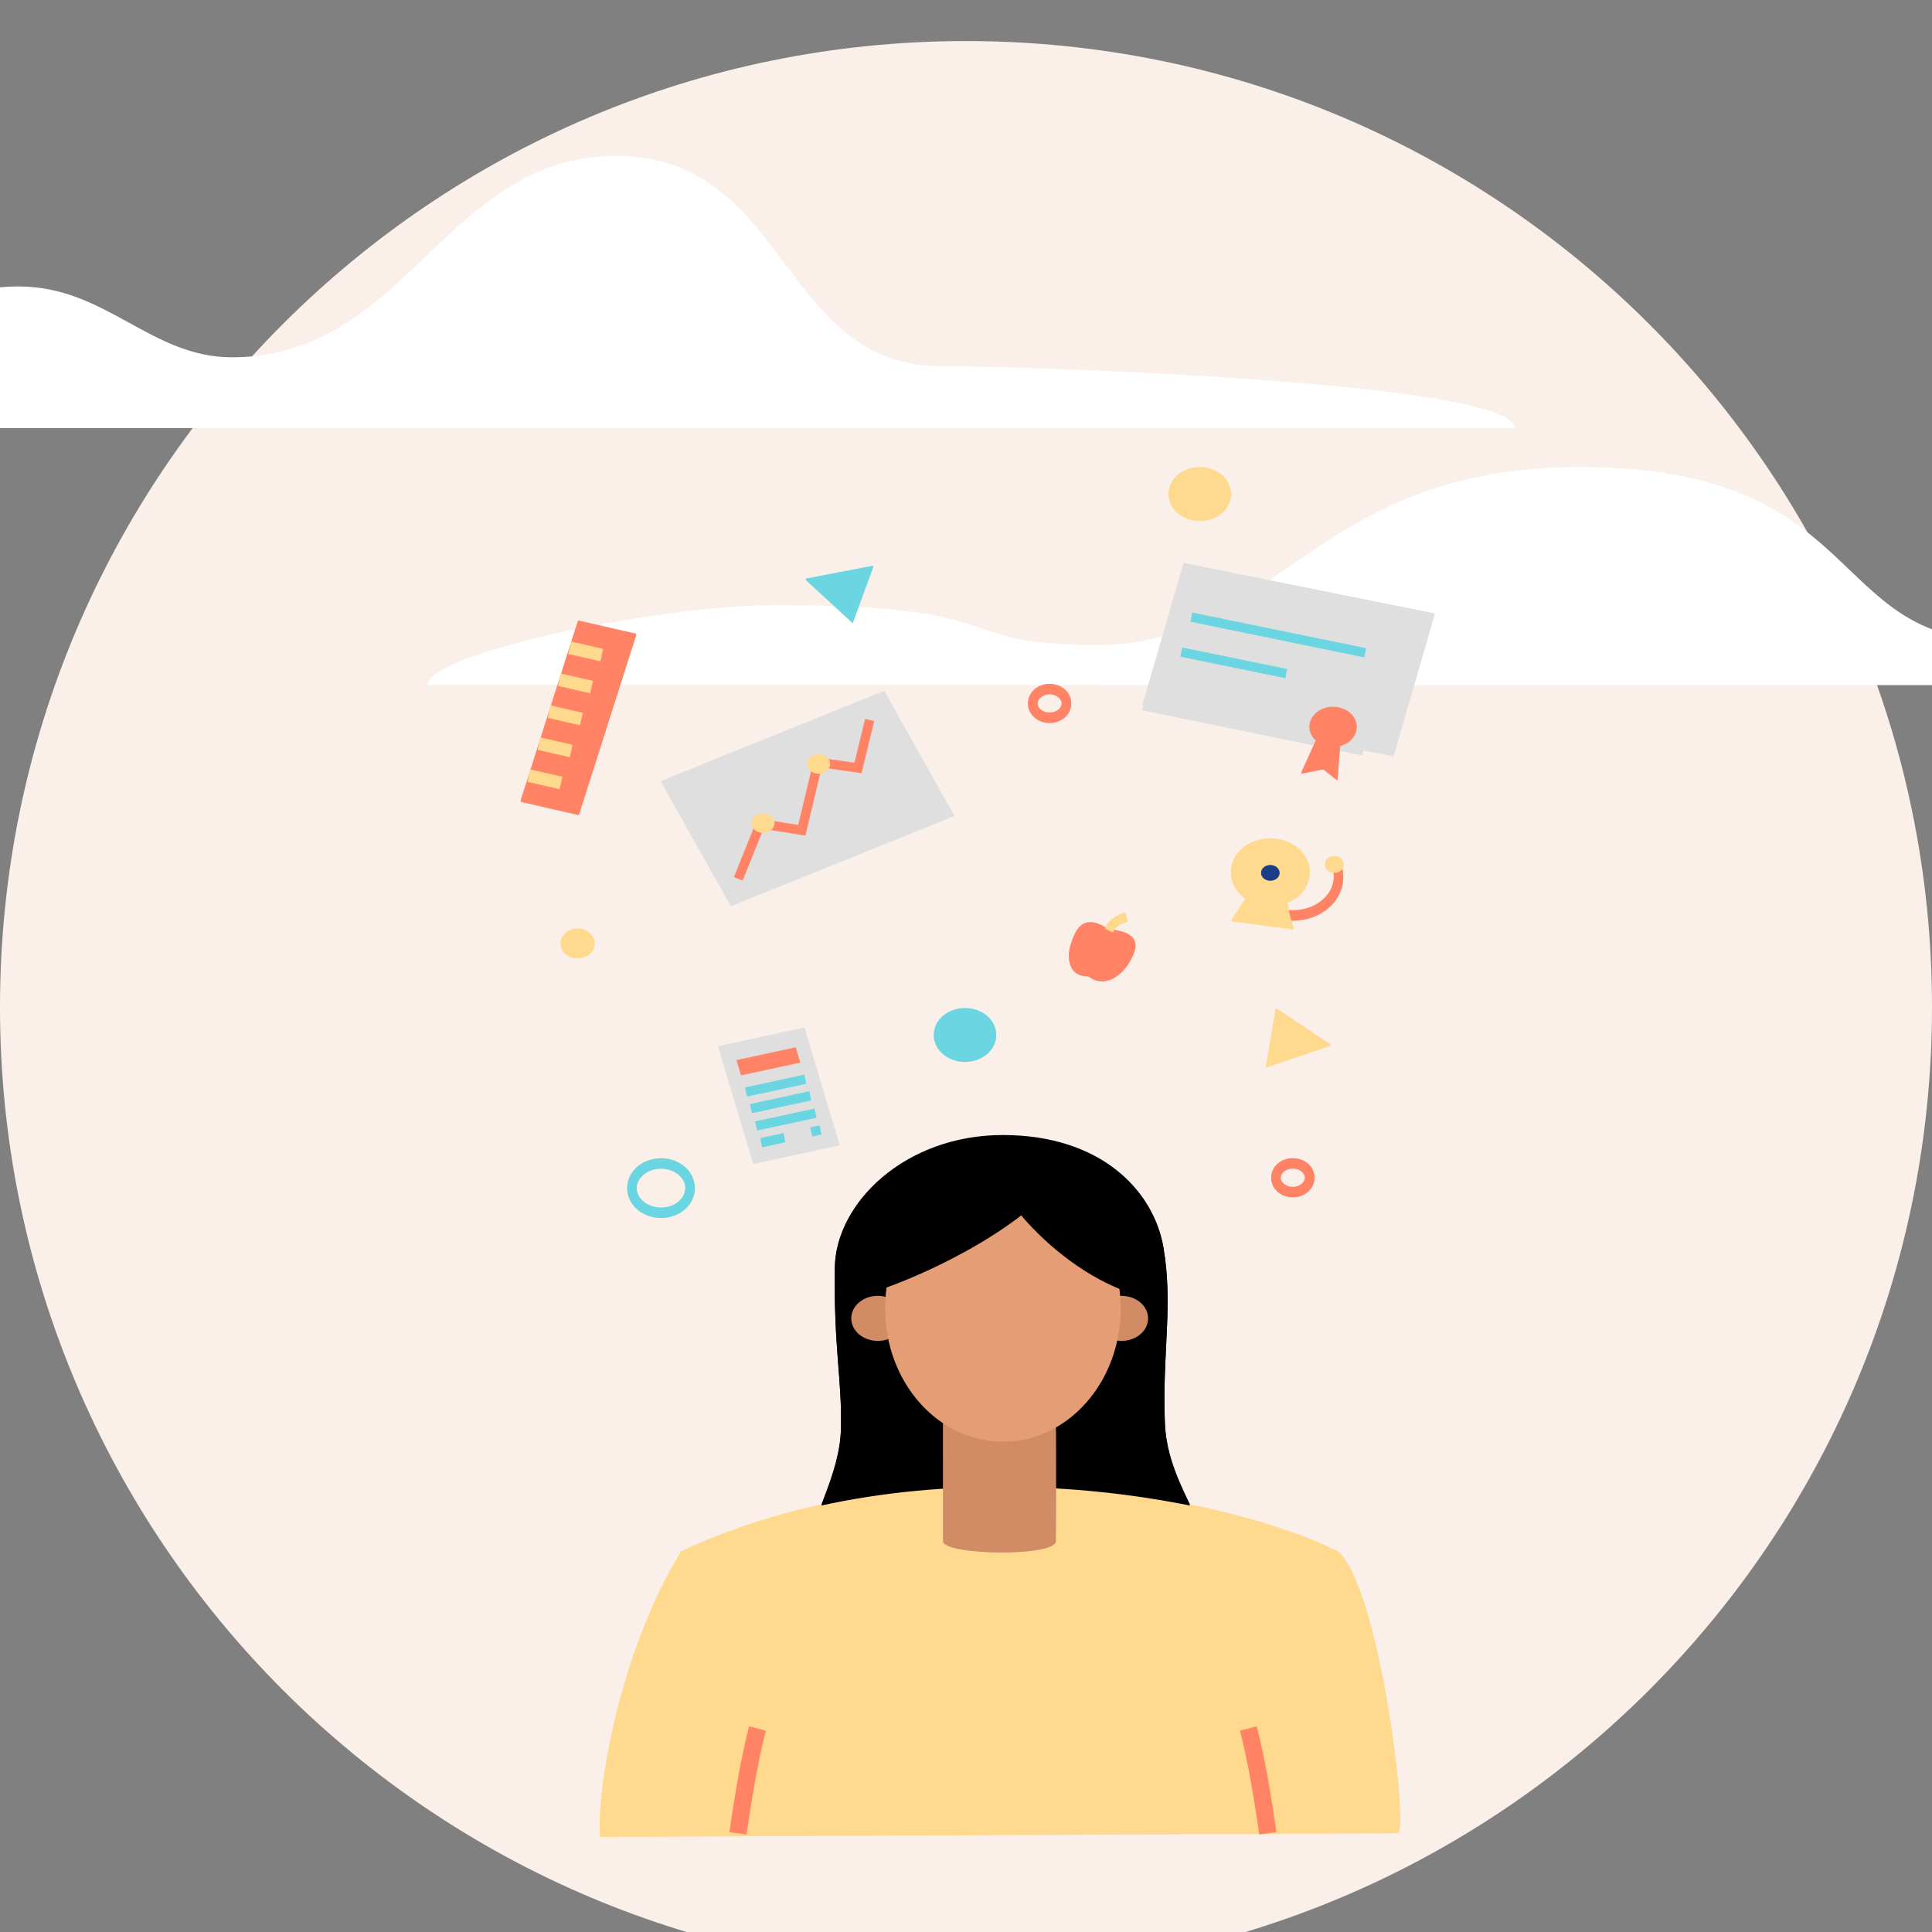 <?xml version="1.0" encoding="UTF-8" standalone="no"?>
<!DOCTYPE svg PUBLIC "-//W3C//DTD SVG 1.1//EN" "http://www.w3.org/Graphics/SVG/1.1/DTD/svg11.dtd">
<svg version="1.1" xmlns="http://www.w3.org/2000/svg" xmlns:xlink="http://www.w3.org/1999/xlink" preserveAspectRatio="xMidYMid meet" viewBox="0 0 640 640" width="640" height="640"><rect x="0" y="0" width="640" height="640" fill="#808080" stroke="none"/><defs><path d="M320 13.6C143.27 13.6 0 156.87 0 333.6C0 510.33 143.27 653.6 320 653.6C496.73 653.6 640 510.33 640 333.6C640 156.87 496.73 13.6 320 13.6Z" id="a26L4Deh6"></path><path d="M-138.27 141.81C-138.27 121.85 -88.74 117.62 -69.16 117.62C-29.46 117.62 -26.83 94.89 6.13 94.89C35.11 94.89 49.86 118.36 76.84 118.36C134.74 118.36 147.64 51.66 203.97 51.66C261.29 51.66 258.36 121.29 311.7 121.29C338.81 121.29 501.73 126.41 501.73 141.82C373.73 141.82 -10.27 141.81 -138.27 141.81Z" id="a4I7EricoJ"></path><path d="M141.67 226.93C141.67 216.6 216.54 200.45 257.49 200.45C338.26 200.45 313.04 213.69 363.85 213.69C421.75 213.69 434.97 154.72 523.07 154.72C619.36 154.72 604.25 212.4 663.34 212.4C688.79 212.4 701.54 206.79 737.71 206.79C758.7 206.79 781.67 216.64 781.67 226.97C653.67 226.96 269.67 226.94 141.67 226.93Z" id="e1Hyzkuhcc"></path><path d="M385.4 413.11C388.7 432.24 384.94 448.08 385.88 471.21C386.51 486.78 394.6 497.18 399.78 511.07C404.96 524.95 266.68 528.45 267.51 515.47C268.33 502.48 278.23 489.18 278.58 473C278.94 456.51 276.17 446.61 276.55 419.79C276.83 398.61 299.71 375.99 332.21 375.99C364.71 375.99 382.16 394.41 385.4 413.11Z" id="a4oucsHh2"></path><path d="M198.8 608.15C197.55 595.12 204.4 548.63 225.59 513.91C304.73 476.74 404.01 494.44 443.27 513.91C456.56 525.37 466.17 601.46 463.27 606.92" id="bjniz98DK"></path><path d="M244.47 606.92C245.72 598.47 247.69 584.84 250.91 572.21" id="c2gy21iXCI"></path><path d="M419.98 606.92C418.74 598.47 416.76 584.84 413.54 572.21" id="f1QPgCR12d"></path><path d="M290.78 428.88C295.65 428.88 299.59 432.22 299.59 436.34C299.6 440.46 295.66 443.81 290.81 443.82C285.95 443.83 282 440.49 281.99 436.36C281.99 436.36 281.99 436.36 281.99 436.35C281.98 432.23 285.92 428.88 290.78 428.88Z" id="aGZ5xlmwe"></path><path d="M371.51 428.88C376.37 428.88 380.32 432.22 380.32 436.34C380.33 440.47 376.39 443.81 371.52 443.82C371.52 443.82 371.52 443.82 371.52 443.82C366.66 443.82 362.72 440.48 362.72 436.35C362.71 432.23 366.65 428.88 371.51 428.88Z" id="ar9kxlB7A"></path><path d="M354.81 312.39C353.42 316.3 353.52 323.18 360.48 323.04C366.58 327.68 372.26 321.67 374.01 318.62C375.76 315.56 380.04 308.94 367.27 307.8C358.39 301.92 356.2 308.49 354.81 312.39Z" id="eFN3xKuaF"></path><path d="M373.14 303.61C370.08 304.53 368.36 305.77 367.38 307.94" id="e1qyKG2wYY"></path><path d="M319.66 333.91C325.36 333.91 329.98 337.83 329.98 342.66C329.98 347.48 325.38 351.4 319.69 351.41C313.99 351.42 309.37 347.51 309.35 342.68C309.35 342.68 309.35 342.67 309.35 342.67C309.35 337.84 313.96 333.92 319.66 333.91Z" id="c1Rs6ZFH7"></path><path d="M237.93 346.53L266.5 340.38L278.07 379.06L249.51 385.18L237.93 346.53Z" id="crz9n5i4R"></path><path d="M243.95 350.79L263.6 346.56L265.12 351.63L245.47 355.85L243.95 350.79Z" id="a1QaVuvjpA"></path><path d="M247.12 361.36L266.77 357.13" id="h2AfybT5mX"></path><path d="M248.76 366.86L268.42 362.63" id="aofddeWOn"></path><path d="M250.49 372.6L270.16 368.37" id="bbOJlEgka"></path><path d="M252.14 378.15L259.85 376.49" id="a7D91HNd4s"></path><path d="M268.72 374.58L271.81 373.92" id="b5ZJkMKhUR"></path><path d="M219 258.7L292.91 228.84L316.01 269.99L242.1 299.85L219 258.7Z" id="a3buTMKE2c"></path><path d="M244.56 290.75L251.91 272.49L265.61 274.69L270.99 252.17L284.23 254.04L288.08 238.15" id="a1vui8BCS8"></path><path d="M251.13 269.36C253.03 268.6 255.3 269.29 256.2 270.9C257.1 272.51 256.3 274.43 254.4 275.2C252.5 275.97 250.23 275.29 249.32 273.68C249.32 273.67 249.32 273.67 249.32 273.67C248.42 272.05 249.23 270.13 251.13 269.36Z" id="bg5svcjgi"></path><path d="M269.54 249.76C271.44 248.99 273.71 249.68 274.62 251.29C275.53 252.91 274.72 254.84 272.82 255.61C270.92 256.38 268.64 255.69 267.74 254.08C267.73 254.08 267.73 254.08 267.73 254.07C266.83 252.46 267.63 250.53 269.54 249.76Z" id="a60BogZ2eO"></path><path d="M420.81 277.7C428.02 277.7 433.87 282.66 433.87 288.77C433.87 294.89 428.02 299.85 420.81 299.85C420.8 299.85 420.79 299.85 420.78 299.85C413.58 299.84 407.75 294.89 407.75 288.77C407.75 282.66 413.6 277.7 420.81 277.7Z" id="b1woBen85O"></path><path d="M442.85 286.84C445.1 293.63 440.43 300.67 432.43 302.58C431.12 302.89 429.77 303.05 428.41 303.05C427.42 303.05 426.44 302.97 425.48 302.81" id="bQ4sEW7Mp"></path><path d="M412.89 297.19L407.88 304.8L428.55 307.62L426.29 298.75" id="a1MY0haqCt"></path><path d="M420.81 286.16C422.51 286.16 423.89 287.33 423.89 288.77C423.89 290.22 422.51 291.39 420.81 291.39C419.11 291.39 417.73 290.22 417.73 288.77C417.73 288.77 417.73 288.77 417.73 288.77C417.73 287.33 419.11 286.16 420.81 286.16Z" id="bHHRqWHPK"></path><path d="M442.02 283.55C443.72 283.55 445.1 284.72 445.1 286.16C445.1 287.6 443.72 288.77 442.02 288.77C440.32 288.77 438.94 287.6 438.94 286.16C438.94 284.72 440.32 283.55 442.02 283.55Z" id="b5L7ehq0Lq"></path><path d="M191.47 205.51L210.78 209.93L191.76 269.65L172.45 265.24L191.47 205.51Z" id="aFCnnrYWZ"></path><path d="M178.59 245.96L189.22 248.4" id="a1jfYsQi6l"></path><path d="M175.21 256.56L185.85 259" id="b1bTR7k9r2"></path><path d="M181.96 235.38L192.6 237.82" id="bkF9K1f7Y"></path><path d="M185.33 224.78L195.97 227.21" id="ak0RvUf9G"></path><path d="M188.7 214.19L199.34 216.62" id="c8dgqhizz"></path><path d="M390.35 193.12L463.27 208.05L451.23 250.23L378.35 235.29L390.35 193.12Z" id="a3k4uTYJO"></path><path d="M443.44 233.93C447.66 234.79 450.26 238.39 449.24 241.97C448.22 245.55 443.98 247.75 439.76 246.89C439.76 246.89 439.76 246.89 439.76 246.89C435.54 246.02 432.94 242.42 433.96 238.84C434.98 235.26 439.23 233.06 443.44 233.93Z" id="a1UXMRXaaA"></path><path d="M436.28 244.33L431.04 255.92L438.36 254.52L443.06 258.22L444 245.59" id="asBrZu8s5"></path><path d="M394.66 204.06L452.22 215.85" id="c2UcXsyGL3"></path><path d="M391.33 215.63L426.09 222.75" id="a3Po6LzpLK"></path><path d="M274.64 198.88L266.82 191.68L278.07 189.52L289.33 187.36L285.91 196.72L282.49 206.06L274.64 198.88Z" id="eVkIG40YD"></path><path d="M430.07 349.66L419.35 353.29L420.99 343.6L422.64 333.9L431.7 339.95L440.78 346L430.07 349.66Z" id="cELvYFsu5"></path><path d="M347.7 228.08C350.79 228.08 353.29 230.21 353.29 232.83C353.29 235.45 350.79 237.58 347.7 237.58C344.61 237.58 342.1 235.45 342.1 232.83C342.1 232.83 342.1 232.83 342.1 232.83C342.1 230.21 344.61 228.08 347.7 228.08Z" id="d4DNmxRdN"></path><path d="M191.34 307.61C194.43 307.61 196.94 309.74 196.94 312.36C196.94 314.98 194.43 317.1 191.34 317.1C188.25 317.1 185.74 314.98 185.74 312.36C185.74 312.36 185.74 312.36 185.74 312.36C185.74 309.74 188.25 307.61 191.34 307.61Z" id="bhKdsf2S0"></path><path d="M312.36 464.44C334.81 464.44 347.28 464.44 349.78 464.44C349.78 464.44 349.95 497.24 349.78 510.14C349.78 515.47 312.37 514.86 312.37 510.14C312.37 504.05 312.36 488.82 312.36 464.44Z" id="c3u0qObyh"></path><path d="M332.23 388.98C353.79 388.98 371.24 408.73 371.24 433.09C371.24 457.45 353.79 477.2 332.23 477.2C310.66 477.2 293.21 457.45 293.21 433.09C293.21 408.73 310.66 388.98 332.23 388.98Z" id="a152e6NAdX"></path><path d="M285.02 428.89C282.29 417.22 299.99 367.54 353.29 385.82C343.38 405.35 302.32 424.43 285.02 428.89Z" id="d2e3UUTVUu"></path><path d="M377.47 428.89C389.4 414.48 361.89 384.53 331.35 385.22C323.84 387.64 348.24 420.74 377.47 428.89Z" id="d23xKZXlkt"></path><path d="M397.44 154.72C403.13 154.72 407.75 158.63 407.76 163.47C407.76 168.3 403.14 172.22 397.45 172.22C397.44 172.22 397.44 172.22 397.44 172.22C391.74 172.22 387.13 168.3 387.13 163.48C387.12 158.64 391.74 154.72 397.44 154.72Z" id="a7sDnFwHii"></path><path d="M218.97 385.23C224.29 385.23 228.6 388.88 228.6 393.4C228.6 397.91 224.29 401.56 218.97 401.56C213.65 401.56 209.34 397.91 209.34 393.4C209.34 388.88 213.65 385.23 218.97 385.23Z" id="bnLYE9mBR"></path><path d="M428.26 385.2C431.36 385.19 433.87 387.32 433.87 389.94C433.87 392.57 431.37 394.7 428.27 394.7C428.27 394.7 428.27 394.7 428.27 394.7C425.18 394.7 422.67 392.58 422.67 389.96C422.67 389.96 422.67 389.96 422.67 389.95C422.66 387.33 425.17 385.2 428.26 385.2Z" id="g4y5cm4KX8"></path><path d="M385.4 413.49C388.7 432.62 384.94 448.46 385.88 471.59C386.51 487.16 394.6 497.56 399.78 511.45C404.96 525.34 266.68 528.84 267.51 515.85C268.33 502.85 278.23 489.56 278.58 473.38C278.94 456.89 276.17 446.99 276.55 420.17C276.83 398.98 299.71 376.37 332.21 376.37C364.71 376.37 382.16 394.79 385.4 413.49Z" id="bY2URIQMF"></path><path d="M198.8 608.52C197.55 595.48 204.4 548.99 225.59 514.28C304.73 477.1 404.01 494.81 443.27 514.28C456.56 525.73 466.17 601.82 463.27 607.29" id="a5JTTrHoPJ"></path><path d="M244.47 607.3C245.72 598.84 247.69 585.22 250.91 572.59" id="a2GD6tfUSA"></path><path d="M419.98 607.3C418.74 598.84 416.76 585.22 413.54 572.59" id="a18GxjQlwr"></path><path d="M290.78 429.26C295.65 429.26 299.59 432.6 299.59 436.72C299.6 440.84 295.66 444.19 290.81 444.19C285.95 444.2 282 440.87 281.99 436.74C281.99 436.74 281.99 436.74 281.99 436.73C281.98 432.61 285.92 429.26 290.78 429.26Z" id="e7cf5Nguav"></path><path d="M371.51 429.26C376.37 429.26 380.32 432.6 380.32 436.72C380.33 440.85 376.39 444.19 371.52 444.19C371.52 444.19 371.52 444.19 371.52 444.19C366.66 444.19 362.72 440.85 362.72 436.73C362.71 432.61 366.65 429.26 371.51 429.26Z" id="cdkOdAYK"></path><path d="M354.81 312.78C353.42 316.68 353.52 323.57 360.48 323.42C366.58 328.06 372.26 322.06 374.01 319C375.76 315.95 380.04 309.33 367.27 308.18C358.39 302.3 356.2 308.87 354.81 312.78Z" id="a45fyEcUGb"></path><path d="M373.14 303.99C370.08 304.9 368.36 306.15 367.38 308.31" id="a1aN1Dh3P1"></path><path d="M319.66 334.29C325.36 334.29 329.98 338.2 329.98 343.03C329.98 347.86 325.38 351.78 319.69 351.79C314 351.8 309.37 347.9 309.35 343.07C309.35 343.06 309.35 343.05 309.35 343.04C309.35 338.21 313.96 334.29 319.66 334.29Z" id="b2qhjlRAlS"></path><path d="M237.93 346.9L266.5 340.75L278.07 379.43L249.51 385.59L237.93 346.9Z" id="czvcoxwVu"></path><path d="M243.95 351.17L263.6 346.93L265.12 352L245.47 356.23L243.95 351.17Z" id="jqHzWfPtJ"></path><path d="M247.12 361.74L266.77 357.51" id="c1Lzhe5kT8"></path><path d="M248.76 367.25L268.42 362.99" id="a32aZ31SFN"></path><path d="M250.49 372.98L270.16 368.75" id="b23blI58kT"></path><path d="M252.14 378.53L259.85 376.87" id="b16eIxUg0L"></path><path d="M268.72 374.96L271.81 374.29" id="bcTcuuLpB"></path><path d="M219 259.08L292.91 229.22L316.01 270.37L242.1 300.21L219 259.08Z" id="d2u6NH7ycW"></path><path d="M244.56 291.13L251.91 272.87L265.61 275.04L270.99 252.52L284.23 254.39L288.08 238.51" id="aW0nX8dE"></path><path d="M251.12 269.76C253.03 268.99 255.3 269.67 256.21 271.29C257.11 272.9 256.3 274.83 254.4 275.6C252.5 276.37 250.23 275.68 249.32 274.07C248.41 272.45 249.22 270.52 251.12 269.76Z" id="b1kOMR1cK"></path><path d="M269.54 250.14C271.44 249.37 273.71 250.06 274.62 251.67C275.53 253.28 274.72 255.22 272.82 255.98C270.92 256.75 268.64 256.07 267.74 254.46C267.73 254.46 267.73 254.46 267.73 254.45C266.83 252.84 267.63 250.91 269.54 250.14Z" id="i7w9m8j3HP"></path><path d="M420.78 278.06C427.99 278.04 433.85 282.99 433.87 289.11C433.88 295.23 428.04 300.2 420.83 300.21C420.82 300.21 420.8 300.21 420.78 300.21C413.59 300.2 407.76 295.25 407.75 289.15C407.74 283.03 413.57 278.07 420.78 278.06Z" id="g1dCQGQH8U"></path><path d="M442.85 287.22C443.23 288.35 443.42 289.52 443.41 290.69C443.42 297.73 436.7 303.43 428.41 303.43C427.42 303.43 426.44 303.35 425.47 303.19" id="a1pccWUPDa"></path><path d="M412.89 297.56L407.88 305.16L428.55 307.99L426.29 299.11" id="b1bNsPR98a"></path><path d="M420.81 286.54C422.51 286.54 423.89 287.71 423.89 289.15C423.89 290.6 422.51 291.77 420.81 291.77C419.11 291.77 417.73 290.6 417.73 289.15C417.73 289.15 417.73 289.15 417.73 289.15C417.73 287.71 419.11 286.54 420.81 286.54Z" id="btHFOR5P"></path><path d="M442.02 283.93C443.72 283.93 445.1 285.1 445.1 286.54C445.1 287.98 443.72 289.15 442.02 289.15C440.32 289.15 438.94 287.98 438.94 286.54C438.94 286.54 438.94 286.54 438.94 286.54C438.94 285.1 440.32 283.93 442.02 283.93Z" id="a1l7eOZj5c"></path><path d="M191.47 205.88L210.78 210.31L191.76 270.04L172.43 265.61L191.47 205.88Z" id="c1LwvfaIM4"></path><path d="M178.59 246.35L189.22 248.78" id="d5ye0TAVeC"></path><path d="M175.21 256.94L185.85 259.37" id="b5dDlT723a"></path><path d="M181.96 235.75L192.6 238.19" id="a2RVdodrEf"></path><path d="M185.33 225.17L195.97 227.61" id="e78UjatDgY"></path><path d="M188.7 214.57L199.34 217.01" id="b1kLPp86Ou"></path><path d="M392.06 186.46L475.37 203.21L461.62 250.6L378.35 233.82L392.06 186.46Z" id="d51Z7Z1Rt"></path><path d="M443.44 234.3C447.66 235.17 450.26 238.77 449.24 242.35C448.22 245.93 443.98 248.13 439.76 247.27C439.76 247.27 439.76 247.27 439.76 247.27C435.54 246.4 432.94 242.8 433.96 239.22C434.98 235.64 439.23 233.44 443.44 234.3Z" id="a6mFyWxLk1"></path><path d="M436.28 244.71L431.04 256.31L438.36 254.9L443.06 258.6L444 245.97" id="cHzVzyOOl"></path><path d="M394.66 204.44L452.22 216.24" id="b4BQ9yEIpA"></path><path d="M391.33 216.02L426.09 223.13" id="hDH9X2KA3"></path><path d="M274.64 199.25L266.82 192.07L278.07 189.91L289.33 187.75L285.9 197.1L282.48 206.45L274.64 199.25Z" id="a8cddRTzp"></path><path d="M430.07 350.04L419.35 353.68L420.99 343.98L422.64 334.28L431.7 340.33L440.78 346.38L430.07 350.04Z" id="a3poRl3j4e"></path><path d="M347.7 228.47C350.79 228.47 353.29 230.6 353.29 233.22C353.29 235.84 350.79 237.96 347.7 237.96C344.61 237.96 342.1 235.84 342.1 233.22C342.1 233.22 342.1 233.22 342.1 233.22C342.1 230.6 344.61 228.47 347.7 228.47Z" id="i2tho2N2Xw"></path><path d="M191.34 307.99C194.43 307.99 196.94 310.11 196.94 312.73C196.94 315.36 194.43 317.48 191.34 317.48C188.25 317.48 185.74 315.36 185.74 312.73C185.74 312.73 185.74 312.73 185.74 312.73C185.74 310.11 188.25 307.99 191.34 307.99Z" id="a5C0dTcLQ"></path><path d="M312.36 464.82C334.81 464.82 347.28 464.82 349.78 464.82C349.78 464.82 349.95 497.62 349.78 510.53C349.78 515.85 312.37 515.24 312.37 510.53C312.37 504.43 312.36 489.2 312.36 464.82Z" id="b7FyChpK22"></path><path d="M332.23 389.36C353.79 389.36 371.24 409.11 371.24 433.47C371.24 457.83 353.79 477.58 332.23 477.58C310.66 477.58 293.21 457.83 293.21 433.47C293.21 409.11 310.66 389.36 332.23 389.36Z" id="a18c8fLnj9"></path><path d="M285.02 429.27C282.29 417.61 299.99 367.92 353.29 386.2C343.38 405.73 302.32 424.81 285.02 429.27Z" id="a2o3W4StHe"></path><path d="M377.46 429.27C389.4 414.85 361.89 384.91 331.35 385.6C323.84 388 348.24 421.12 377.46 429.27Z" id="a1hI7EuKX5"></path><path d="M397.43 155.1C403.13 155.09 407.75 159.01 407.76 163.84C407.76 168.67 403.15 172.59 397.45 172.6C397.45 172.6 397.44 172.6 397.44 172.6C391.75 172.6 387.13 168.69 387.13 163.86C387.12 159.03 391.73 155.11 397.43 155.1Z" id="a36DEzRcJo"></path><path d="M218.97 385.61C224.29 385.61 228.6 389.26 228.6 393.77C228.6 398.28 224.29 401.94 218.97 401.94C213.65 401.94 209.34 398.28 209.34 393.77C209.34 389.26 213.65 385.61 218.97 385.61Z" id="e1IYJWs0Z8"></path><path d="M428.26 385.58C431.36 385.57 433.87 387.7 433.87 390.32C433.87 392.95 431.37 395.08 428.27 395.08C428.27 395.08 428.27 395.08 428.27 395.08C425.18 395.08 422.67 392.96 422.67 390.34C422.67 390.34 422.67 390.33 422.67 390.33C422.66 387.71 425.17 385.58 428.26 385.58Z" id="g2yYj33hsQ"></path></defs><g><g><g><use xlink:href="#a26L4Deh6" opacity="1" fill="#faefe9" fill-opacity="1"></use><g><use xlink:href="#a26L4Deh6" opacity="1" fill-opacity="0" stroke="#000000" stroke-width="1" stroke-opacity="0"></use></g></g><g><use xlink:href="#a4I7EricoJ" opacity="1" fill="#ffffff" fill-opacity="1"></use><g><use xlink:href="#a4I7EricoJ" opacity="1" fill-opacity="0" stroke="#000000" stroke-width="1" stroke-opacity="0"></use></g></g><g><use xlink:href="#e1Hyzkuhcc" opacity="1" fill="#ffffff" fill-opacity="1"></use><g><use xlink:href="#e1Hyzkuhcc" opacity="1" fill-opacity="0" stroke="#000000" stroke-width="1" stroke-opacity="0"></use></g></g><g><use xlink:href="#a4oucsHh2" opacity="1" fill="#000000" fill-opacity="1"></use><g><use xlink:href="#a4oucsHh2" opacity="1" fill-opacity="0" stroke="#000000" stroke-width="1" stroke-opacity="0"></use></g></g><g><use xlink:href="#bjniz98DK" opacity="1" fill="#ffd98e" fill-opacity="1"></use><g><use xlink:href="#bjniz98DK" opacity="1" fill-opacity="0" stroke="#000000" stroke-width="1" stroke-opacity="0"></use></g></g><g><use xlink:href="#c2gy21iXCI" opacity="1" fill="#000000" fill-opacity="0"></use><g><use xlink:href="#c2gy21iXCI" opacity="1" fill-opacity="0" stroke="#ff8364" stroke-width="5.73" stroke-opacity="1"></use></g></g><g><use xlink:href="#f1QPgCR12d" opacity="1" fill="#000000" fill-opacity="0"></use><g><use xlink:href="#f1QPgCR12d" opacity="1" fill-opacity="0" stroke="#ff8364" stroke-width="5.73" stroke-opacity="1"></use></g></g><g><use xlink:href="#aGZ5xlmwe" opacity="1" fill="#d18c65" fill-opacity="1"></use><g><use xlink:href="#aGZ5xlmwe" opacity="1" fill-opacity="0" stroke="#000000" stroke-width="1" stroke-opacity="0"></use></g></g><g><use xlink:href="#ar9kxlB7A" opacity="1" fill="#d18c65" fill-opacity="1"></use><g><use xlink:href="#ar9kxlB7A" opacity="1" fill-opacity="0" stroke="#000000" stroke-width="1" stroke-opacity="0"></use></g></g><g><use xlink:href="#eFN3xKuaF" opacity="1" fill="#ff8364" fill-opacity="1"></use><g><use xlink:href="#eFN3xKuaF" opacity="1" fill-opacity="0" stroke="#000000" stroke-width="1" stroke-opacity="0"></use></g></g><g><use xlink:href="#e1qyKG2wYY" opacity="1" fill="#000000" fill-opacity="0"></use><g><use xlink:href="#e1qyKG2wYY" opacity="1" fill-opacity="0" stroke="#ffd98e" stroke-width="2.83" stroke-opacity="1"></use></g></g><g><use xlink:href="#c1Rs6ZFH7" opacity="1" fill="#6bd5e1" fill-opacity="1"></use><g><use xlink:href="#c1Rs6ZFH7" opacity="1" fill-opacity="0" stroke="#000000" stroke-width="1" stroke-opacity="0"></use></g></g><g><use xlink:href="#crz9n5i4R" opacity="1" fill="#dfdfdf" fill-opacity="1"></use><g><use xlink:href="#crz9n5i4R" opacity="1" fill-opacity="0" stroke="#000000" stroke-width="1" stroke-opacity="0"></use></g></g><g><use xlink:href="#a1QaVuvjpA" opacity="1" fill="#ff8364" fill-opacity="1"></use><g><use xlink:href="#a1QaVuvjpA" opacity="1" fill-opacity="0" stroke="#000000" stroke-width="1" stroke-opacity="0"></use></g></g><g><use xlink:href="#h2AfybT5mX" opacity="1" fill="#000000" fill-opacity="0"></use><g><use xlink:href="#h2AfybT5mX" opacity="1" fill-opacity="0" stroke="#6bd5e1" stroke-width="3.11" stroke-opacity="1"></use></g></g><g><use xlink:href="#aofddeWOn" opacity="1" fill="#000000" fill-opacity="0"></use><g><use xlink:href="#aofddeWOn" opacity="1" fill-opacity="0" stroke="#6bd5e1" stroke-width="3.11" stroke-opacity="1"></use></g></g><g><use xlink:href="#bbOJlEgka" opacity="1" fill="#000000" fill-opacity="0"></use><g><use xlink:href="#bbOJlEgka" opacity="1" fill-opacity="0" stroke="#6bd5e1" stroke-width="3.11" stroke-opacity="1"></use></g></g><g><use xlink:href="#a7D91HNd4s" opacity="1" fill="#000000" fill-opacity="0"></use><g><use xlink:href="#a7D91HNd4s" opacity="1" fill-opacity="0" stroke="#6bd5e1" stroke-width="3.11" stroke-opacity="1"></use></g></g><g><use xlink:href="#b5ZJkMKhUR" opacity="1" fill="#000000" fill-opacity="0"></use><g><use xlink:href="#b5ZJkMKhUR" opacity="1" fill-opacity="0" stroke="#6bd5e1" stroke-width="3.11" stroke-opacity="1"></use></g></g><g><use xlink:href="#a3buTMKE2c" opacity="1" fill="#dfdfdf" fill-opacity="1"></use><g><use xlink:href="#a3buTMKE2c" opacity="1" fill-opacity="0" stroke="#000000" stroke-width="1" stroke-opacity="0"></use></g></g><g><use xlink:href="#a1vui8BCS8" opacity="1" fill="#000000" fill-opacity="0"></use><g><use xlink:href="#a1vui8BCS8" opacity="1" fill-opacity="0" stroke="#ff8364" stroke-width="3.11" stroke-opacity="1"></use></g></g><g><use xlink:href="#bg5svcjgi" opacity="1" fill="#ffd98e" fill-opacity="1"></use><g><use xlink:href="#bg5svcjgi" opacity="1" fill-opacity="0" stroke="#000000" stroke-width="1" stroke-opacity="0"></use></g></g><g><use xlink:href="#a60BogZ2eO" opacity="1" fill="#ffd98e" fill-opacity="1"></use><g><use xlink:href="#a60BogZ2eO" opacity="1" fill-opacity="0" stroke="#000000" stroke-width="1" stroke-opacity="0"></use></g></g><g><use xlink:href="#b1woBen85O" opacity="1" fill="#ffd98e" fill-opacity="1"></use><g><use xlink:href="#b1woBen85O" opacity="1" fill-opacity="0" stroke="#000000" stroke-width="1" stroke-opacity="0"></use></g></g><g><use xlink:href="#bQ4sEW7Mp" opacity="1" fill="#000000" fill-opacity="0"></use><g><use xlink:href="#bQ4sEW7Mp" opacity="1" fill-opacity="0" stroke="#ff8364" stroke-width="3.11" stroke-opacity="1"></use></g></g><g><use xlink:href="#a1MY0haqCt" opacity="1" fill="#ffd98e" fill-opacity="1"></use><g><use xlink:href="#a1MY0haqCt" opacity="1" fill-opacity="0" stroke="#000000" stroke-width="1" stroke-opacity="0"></use></g></g><g><use xlink:href="#bHHRqWHPK" opacity="1" fill="#1b3c87" fill-opacity="1"></use><g><use xlink:href="#bHHRqWHPK" opacity="1" fill-opacity="0" stroke="#000000" stroke-width="1" stroke-opacity="0"></use></g></g><g><use xlink:href="#b5L7ehq0Lq" opacity="1" fill="#ffd98e" fill-opacity="1"></use><g><use xlink:href="#b5L7ehq0Lq" opacity="1" fill-opacity="0" stroke="#000000" stroke-width="1" stroke-opacity="0"></use></g></g><g><use xlink:href="#aFCnnrYWZ" opacity="1" fill="#ff8364" fill-opacity="1"></use><g><use xlink:href="#aFCnnrYWZ" opacity="1" fill-opacity="0" stroke="#000000" stroke-width="1" stroke-opacity="0"></use></g></g><g><use xlink:href="#a1jfYsQi6l" opacity="1" fill="#000000" fill-opacity="0"></use><g><use xlink:href="#a1jfYsQi6l" opacity="1" fill-opacity="0" stroke="#ffd98e" stroke-width="4.23" stroke-opacity="1"></use></g></g><g><use xlink:href="#b1bTR7k9r2" opacity="1" fill="#000000" fill-opacity="0"></use><g><use xlink:href="#b1bTR7k9r2" opacity="1" fill-opacity="0" stroke="#ffd98e" stroke-width="4.23" stroke-opacity="1"></use></g></g><g><use xlink:href="#bkF9K1f7Y" opacity="1" fill="#000000" fill-opacity="0"></use><g><use xlink:href="#bkF9K1f7Y" opacity="1" fill-opacity="0" stroke="#ffd98e" stroke-width="4.23" stroke-opacity="1"></use></g></g><g><use xlink:href="#ak0RvUf9G" opacity="1" fill="#000000" fill-opacity="0"></use><g><use xlink:href="#ak0RvUf9G" opacity="1" fill-opacity="0" stroke="#ffd98e" stroke-width="4.23" stroke-opacity="1"></use></g></g><g><use xlink:href="#c8dgqhizz" opacity="1" fill="#000000" fill-opacity="0"></use><g><use xlink:href="#c8dgqhizz" opacity="1" fill-opacity="0" stroke="#ffd98e" stroke-width="4.23" stroke-opacity="1"></use></g></g><g><use xlink:href="#a3k4uTYJO" opacity="1" fill="#dfdfdf" fill-opacity="1"></use><g><use xlink:href="#a3k4uTYJO" opacity="1" fill-opacity="0" stroke="#000000" stroke-width="1" stroke-opacity="0"></use></g></g><g><use xlink:href="#a1UXMRXaaA" opacity="1" fill="#ff8364" fill-opacity="1"></use><g><use xlink:href="#a1UXMRXaaA" opacity="1" fill-opacity="0" stroke="#000000" stroke-width="1" stroke-opacity="0"></use></g></g><g><use xlink:href="#asBrZu8s5" opacity="1" fill="#ff8364" fill-opacity="1"></use><g><use xlink:href="#asBrZu8s5" opacity="1" fill-opacity="0" stroke="#000000" stroke-width="1" stroke-opacity="0"></use></g></g><g><use xlink:href="#c2UcXsyGL3" opacity="1" fill="#000000" fill-opacity="0"></use><g><use xlink:href="#c2UcXsyGL3" opacity="1" fill-opacity="0" stroke="#6bd5e1" stroke-width="3.11" stroke-opacity="1"></use></g></g><g><use xlink:href="#a3Po6LzpLK" opacity="1" fill="#000000" fill-opacity="0"></use><g><use xlink:href="#a3Po6LzpLK" opacity="1" fill-opacity="0" stroke="#6bd5e1" stroke-width="3.11" stroke-opacity="1"></use></g></g><g><use xlink:href="#eVkIG40YD" opacity="1" fill="#6bd5e1" fill-opacity="1"></use><g><use xlink:href="#eVkIG40YD" opacity="1" fill-opacity="0" stroke="#000000" stroke-width="1" stroke-opacity="0"></use></g></g><g><use xlink:href="#cELvYFsu5" opacity="1" fill="#ffd98e" fill-opacity="1"></use><g><use xlink:href="#cELvYFsu5" opacity="1" fill-opacity="0" stroke="#000000" stroke-width="1" stroke-opacity="0"></use></g></g><g><use xlink:href="#d4DNmxRdN" opacity="1" fill="#000000" fill-opacity="0"></use><g><use xlink:href="#d4DNmxRdN" opacity="1" fill-opacity="0" stroke="#ff8364" stroke-width="3.11" stroke-opacity="1"></use></g></g><g><use xlink:href="#bhKdsf2S0" opacity="1" fill="#ffd98e" fill-opacity="1"></use><g><use xlink:href="#bhKdsf2S0" opacity="1" fill-opacity="0" stroke="#000000" stroke-width="1" stroke-opacity="0"></use></g></g><g><use xlink:href="#c3u0qObyh" opacity="1" fill="#d18c65" fill-opacity="1"></use><g><use xlink:href="#c3u0qObyh" opacity="1" fill-opacity="0" stroke="#000000" stroke-width="1" stroke-opacity="0"></use></g></g><g><use xlink:href="#a152e6NAdX" opacity="1" fill="#e49d75" fill-opacity="1"></use><g><use xlink:href="#a152e6NAdX" opacity="1" fill-opacity="0" stroke="#000000" stroke-width="1" stroke-opacity="0"></use></g></g><g><use xlink:href="#d2e3UUTVUu" opacity="1" fill="#000000" fill-opacity="1"></use><g><use xlink:href="#d2e3UUTVUu" opacity="1" fill-opacity="0" stroke="#000000" stroke-width="1" stroke-opacity="0"></use></g></g><g><use xlink:href="#d23xKZXlkt" opacity="1" fill="#000000" fill-opacity="1"></use><g><use xlink:href="#d23xKZXlkt" opacity="1" fill-opacity="0" stroke="#000000" stroke-width="1" stroke-opacity="0"></use></g></g><g><use xlink:href="#a7sDnFwHii" opacity="1" fill="#ffd98e" fill-opacity="1"></use><g><use xlink:href="#a7sDnFwHii" opacity="1" fill-opacity="0" stroke="#000000" stroke-width="1" stroke-opacity="0"></use></g></g><g><use xlink:href="#bnLYE9mBR" opacity="1" fill="#000000" fill-opacity="0"></use><g><use xlink:href="#bnLYE9mBR" opacity="1" fill-opacity="0" stroke="#6bd5e1" stroke-width="3.11" stroke-opacity="1"></use></g></g><g><use xlink:href="#g4y5cm4KX8" opacity="1" fill="#000000" fill-opacity="0"></use><g><use xlink:href="#g4y5cm4KX8" opacity="1" fill-opacity="0" stroke="#ff8364" stroke-width="3.11" stroke-opacity="1"></use></g></g><g><use xlink:href="#bY2URIQMF" opacity="1" fill="#000000" fill-opacity="1"></use><g><use xlink:href="#bY2URIQMF" opacity="1" fill-opacity="0" stroke="#000000" stroke-width="1" stroke-opacity="0"></use></g></g><g><use xlink:href="#a5JTTrHoPJ" opacity="1" fill="#ffd98e" fill-opacity="1"></use><g><use xlink:href="#a5JTTrHoPJ" opacity="1" fill-opacity="0" stroke="#000000" stroke-width="1" stroke-opacity="0"></use></g></g><g><use xlink:href="#a2GD6tfUSA" opacity="1" fill="#000000" fill-opacity="0"></use><g><use xlink:href="#a2GD6tfUSA" opacity="1" fill-opacity="0" stroke="#ff8364" stroke-width="5.73" stroke-opacity="1"></use></g></g><g><use xlink:href="#a18GxjQlwr" opacity="1" fill="#000000" fill-opacity="0"></use><g><use xlink:href="#a18GxjQlwr" opacity="1" fill-opacity="0" stroke="#ff8364" stroke-width="5.73" stroke-opacity="1"></use></g></g><g><use xlink:href="#e7cf5Nguav" opacity="1" fill="#d18c65" fill-opacity="1"></use><g><use xlink:href="#e7cf5Nguav" opacity="1" fill-opacity="0" stroke="#000000" stroke-width="1" stroke-opacity="0"></use></g></g><g><use xlink:href="#cdkOdAYK" opacity="1" fill="#d18c65" fill-opacity="1"></use><g><use xlink:href="#cdkOdAYK" opacity="1" fill-opacity="0" stroke="#000000" stroke-width="1" stroke-opacity="0"></use></g></g><g><use xlink:href="#a45fyEcUGb" opacity="1" fill="#ff8364" fill-opacity="1"></use><g><use xlink:href="#a45fyEcUGb" opacity="1" fill-opacity="0" stroke="#000000" stroke-width="1" stroke-opacity="0"></use></g></g><g><use xlink:href="#a1aN1Dh3P1" opacity="1" fill="#000000" fill-opacity="0"></use><g><use xlink:href="#a1aN1Dh3P1" opacity="1" fill-opacity="0" stroke="#ffd98e" stroke-width="2.83" stroke-opacity="1"></use></g></g><g><use xlink:href="#b2qhjlRAlS" opacity="1" fill="#6bd5e1" fill-opacity="1"></use><g><use xlink:href="#b2qhjlRAlS" opacity="1" fill-opacity="0" stroke="#000000" stroke-width="1" stroke-opacity="0"></use></g></g><g><use xlink:href="#czvcoxwVu" opacity="1" fill="#dfdfdf" fill-opacity="1"></use><g><use xlink:href="#czvcoxwVu" opacity="1" fill-opacity="0" stroke="#000000" stroke-width="1" stroke-opacity="0"></use></g></g><g><use xlink:href="#jqHzWfPtJ" opacity="1" fill="#ff8364" fill-opacity="1"></use><g><use xlink:href="#jqHzWfPtJ" opacity="1" fill-opacity="0" stroke="#000000" stroke-width="1" stroke-opacity="0"></use></g></g><g><use xlink:href="#c1Lzhe5kT8" opacity="1" fill="#000000" fill-opacity="0"></use><g><use xlink:href="#c1Lzhe5kT8" opacity="1" fill-opacity="0" stroke="#6bd5e1" stroke-width="3.11" stroke-opacity="1"></use></g></g><g><use xlink:href="#a32aZ31SFN" opacity="1" fill="#000000" fill-opacity="0"></use><g><use xlink:href="#a32aZ31SFN" opacity="1" fill-opacity="0" stroke="#6bd5e1" stroke-width="3.11" stroke-opacity="1"></use></g></g><g><use xlink:href="#b23blI58kT" opacity="1" fill="#000000" fill-opacity="0"></use><g><use xlink:href="#b23blI58kT" opacity="1" fill-opacity="0" stroke="#6bd5e1" stroke-width="3.11" stroke-opacity="1"></use></g></g><g><use xlink:href="#b16eIxUg0L" opacity="1" fill="#000000" fill-opacity="0"></use><g><use xlink:href="#b16eIxUg0L" opacity="1" fill-opacity="0" stroke="#6bd5e1" stroke-width="3.11" stroke-opacity="1"></use></g></g><g><use xlink:href="#bcTcuuLpB" opacity="1" fill="#000000" fill-opacity="0"></use><g><use xlink:href="#bcTcuuLpB" opacity="1" fill-opacity="0" stroke="#6bd5e1" stroke-width="3.11" stroke-opacity="1"></use></g></g><g><use xlink:href="#d2u6NH7ycW" opacity="1" fill="#dfdfdf" fill-opacity="1"></use><g><use xlink:href="#d2u6NH7ycW" opacity="1" fill-opacity="0" stroke="#000000" stroke-width="1" stroke-opacity="0"></use></g></g><g><use xlink:href="#aW0nX8dE" opacity="1" fill="#000000" fill-opacity="0"></use><g><use xlink:href="#aW0nX8dE" opacity="1" fill-opacity="0" stroke="#ff8364" stroke-width="3.11" stroke-opacity="1"></use></g></g><g><use xlink:href="#b1kOMR1cK" opacity="1" fill="#ffd98e" fill-opacity="1"></use><g><use xlink:href="#b1kOMR1cK" opacity="1" fill-opacity="0" stroke="#000000" stroke-width="1" stroke-opacity="0"></use></g></g><g><use xlink:href="#i7w9m8j3HP" opacity="1" fill="#ffd98e" fill-opacity="1"></use><g><use xlink:href="#i7w9m8j3HP" opacity="1" fill-opacity="0" stroke="#000000" stroke-width="1" stroke-opacity="0"></use></g></g><g><use xlink:href="#g1dCQGQH8U" opacity="1" fill="#ffd98e" fill-opacity="1"></use><g><use xlink:href="#g1dCQGQH8U" opacity="1" fill-opacity="0" stroke="#000000" stroke-width="1" stroke-opacity="0"></use></g></g><g><use xlink:href="#a1pccWUPDa" opacity="1" fill="#000000" fill-opacity="0"></use><g><use xlink:href="#a1pccWUPDa" opacity="1" fill-opacity="0" stroke="#ff8364" stroke-width="3.11" stroke-opacity="1"></use></g></g><g><use xlink:href="#b1bNsPR98a" opacity="1" fill="#ffd98e" fill-opacity="1"></use><g><use xlink:href="#b1bNsPR98a" opacity="1" fill-opacity="0" stroke="#000000" stroke-width="1" stroke-opacity="0"></use></g></g><g><use xlink:href="#btHFOR5P" opacity="1" fill="#1b3c87" fill-opacity="1"></use><g><use xlink:href="#btHFOR5P" opacity="1" fill-opacity="0" stroke="#000000" stroke-width="1" stroke-opacity="0"></use></g></g><g><use xlink:href="#a1l7eOZj5c" opacity="1" fill="#ffd98e" fill-opacity="1"></use><g><use xlink:href="#a1l7eOZj5c" opacity="1" fill-opacity="0" stroke="#000000" stroke-width="1" stroke-opacity="0"></use></g></g><g><use xlink:href="#c1LwvfaIM4" opacity="1" fill="#ff8364" fill-opacity="1"></use><g><use xlink:href="#c1LwvfaIM4" opacity="1" fill-opacity="0" stroke="#000000" stroke-width="1" stroke-opacity="0"></use></g></g><g><use xlink:href="#d5ye0TAVeC" opacity="1" fill="#000000" fill-opacity="0"></use><g><use xlink:href="#d5ye0TAVeC" opacity="1" fill-opacity="0" stroke="#ffd98e" stroke-width="4.23" stroke-opacity="1"></use></g></g><g><use xlink:href="#b5dDlT723a" opacity="1" fill="#000000" fill-opacity="0"></use><g><use xlink:href="#b5dDlT723a" opacity="1" fill-opacity="0" stroke="#ffd98e" stroke-width="4.23" stroke-opacity="1"></use></g></g><g><use xlink:href="#a2RVdodrEf" opacity="1" fill="#000000" fill-opacity="0"></use><g><use xlink:href="#a2RVdodrEf" opacity="1" fill-opacity="0" stroke="#ffd98e" stroke-width="4.23" stroke-opacity="1"></use></g></g><g><use xlink:href="#e78UjatDgY" opacity="1" fill="#000000" fill-opacity="0"></use><g><use xlink:href="#e78UjatDgY" opacity="1" fill-opacity="0" stroke="#ffd98e" stroke-width="4.23" stroke-opacity="1"></use></g></g><g><use xlink:href="#b1kLPp86Ou" opacity="1" fill="#000000" fill-opacity="0"></use><g><use xlink:href="#b1kLPp86Ou" opacity="1" fill-opacity="0" stroke="#ffd98e" stroke-width="4.23" stroke-opacity="1"></use></g></g><g><use xlink:href="#d51Z7Z1Rt" opacity="1" fill="#dfdfdf" fill-opacity="1"></use><g><use xlink:href="#d51Z7Z1Rt" opacity="1" fill-opacity="0" stroke="#000000" stroke-width="1" stroke-opacity="0"></use></g></g><g><use xlink:href="#a6mFyWxLk1" opacity="1" fill="#ff8364" fill-opacity="1"></use><g><use xlink:href="#a6mFyWxLk1" opacity="1" fill-opacity="0" stroke="#000000" stroke-width="1" stroke-opacity="0"></use></g></g><g><use xlink:href="#cHzVzyOOl" opacity="1" fill="#ff8364" fill-opacity="1"></use><g><use xlink:href="#cHzVzyOOl" opacity="1" fill-opacity="0" stroke="#000000" stroke-width="1" stroke-opacity="0"></use></g></g><g><use xlink:href="#b4BQ9yEIpA" opacity="1" fill="#000000" fill-opacity="0"></use><g><use xlink:href="#b4BQ9yEIpA" opacity="1" fill-opacity="0" stroke="#6bd5e1" stroke-width="3.11" stroke-opacity="1"></use></g></g><g><use xlink:href="#hDH9X2KA3" opacity="1" fill="#000000" fill-opacity="0"></use><g><use xlink:href="#hDH9X2KA3" opacity="1" fill-opacity="0" stroke="#6bd5e1" stroke-width="3.11" stroke-opacity="1"></use></g></g><g><use xlink:href="#a8cddRTzp" opacity="1" fill="#6bd5e1" fill-opacity="1"></use><g><use xlink:href="#a8cddRTzp" opacity="1" fill-opacity="0" stroke="#000000" stroke-width="1" stroke-opacity="0"></use></g></g><g><use xlink:href="#a3poRl3j4e" opacity="1" fill="#ffd98e" fill-opacity="1"></use><g><use xlink:href="#a3poRl3j4e" opacity="1" fill-opacity="0" stroke="#000000" stroke-width="1" stroke-opacity="0"></use></g></g><g><use xlink:href="#i2tho2N2Xw" opacity="1" fill="#000000" fill-opacity="0"></use><g><use xlink:href="#i2tho2N2Xw" opacity="1" fill-opacity="0" stroke="#ff8364" stroke-width="3.11" stroke-opacity="1"></use></g></g><g><use xlink:href="#a5C0dTcLQ" opacity="1" fill="#ffd98e" fill-opacity="1"></use><g><use xlink:href="#a5C0dTcLQ" opacity="1" fill-opacity="0" stroke="#000000" stroke-width="1" stroke-opacity="0"></use></g></g><g><use xlink:href="#b7FyChpK22" opacity="1" fill="#d18c65" fill-opacity="1"></use><g><use xlink:href="#b7FyChpK22" opacity="1" fill-opacity="0" stroke="#000000" stroke-width="1" stroke-opacity="0"></use></g></g><g><use xlink:href="#a18c8fLnj9" opacity="1" fill="#e49d75" fill-opacity="1"></use><g><use xlink:href="#a18c8fLnj9" opacity="1" fill-opacity="0" stroke="#000000" stroke-width="1" stroke-opacity="0"></use></g></g><g><use xlink:href="#a2o3W4StHe" opacity="1" fill="#000000" fill-opacity="1"></use><g><use xlink:href="#a2o3W4StHe" opacity="1" fill-opacity="0" stroke="#000000" stroke-width="1" stroke-opacity="0"></use></g></g><g><use xlink:href="#a1hI7EuKX5" opacity="1" fill="#000000" fill-opacity="1"></use><g><use xlink:href="#a1hI7EuKX5" opacity="1" fill-opacity="0" stroke="#000000" stroke-width="1" stroke-opacity="0"></use></g></g><g><use xlink:href="#a36DEzRcJo" opacity="1" fill="#ffd98e" fill-opacity="1"></use><g><use xlink:href="#a36DEzRcJo" opacity="1" fill-opacity="0" stroke="#000000" stroke-width="1" stroke-opacity="0"></use></g></g><g><use xlink:href="#e1IYJWs0Z8" opacity="1" fill="#000000" fill-opacity="0"></use><g><use xlink:href="#e1IYJWs0Z8" opacity="1" fill-opacity="0" stroke="#6bd5e1" stroke-width="3.11" stroke-opacity="1"></use></g></g><g><use xlink:href="#g2yYj33hsQ" opacity="1" fill="#000000" fill-opacity="0"></use><g><use xlink:href="#g2yYj33hsQ" opacity="1" fill-opacity="0" stroke="#ff8364" stroke-width="3.11" stroke-opacity="1"></use></g></g></g></g></svg>